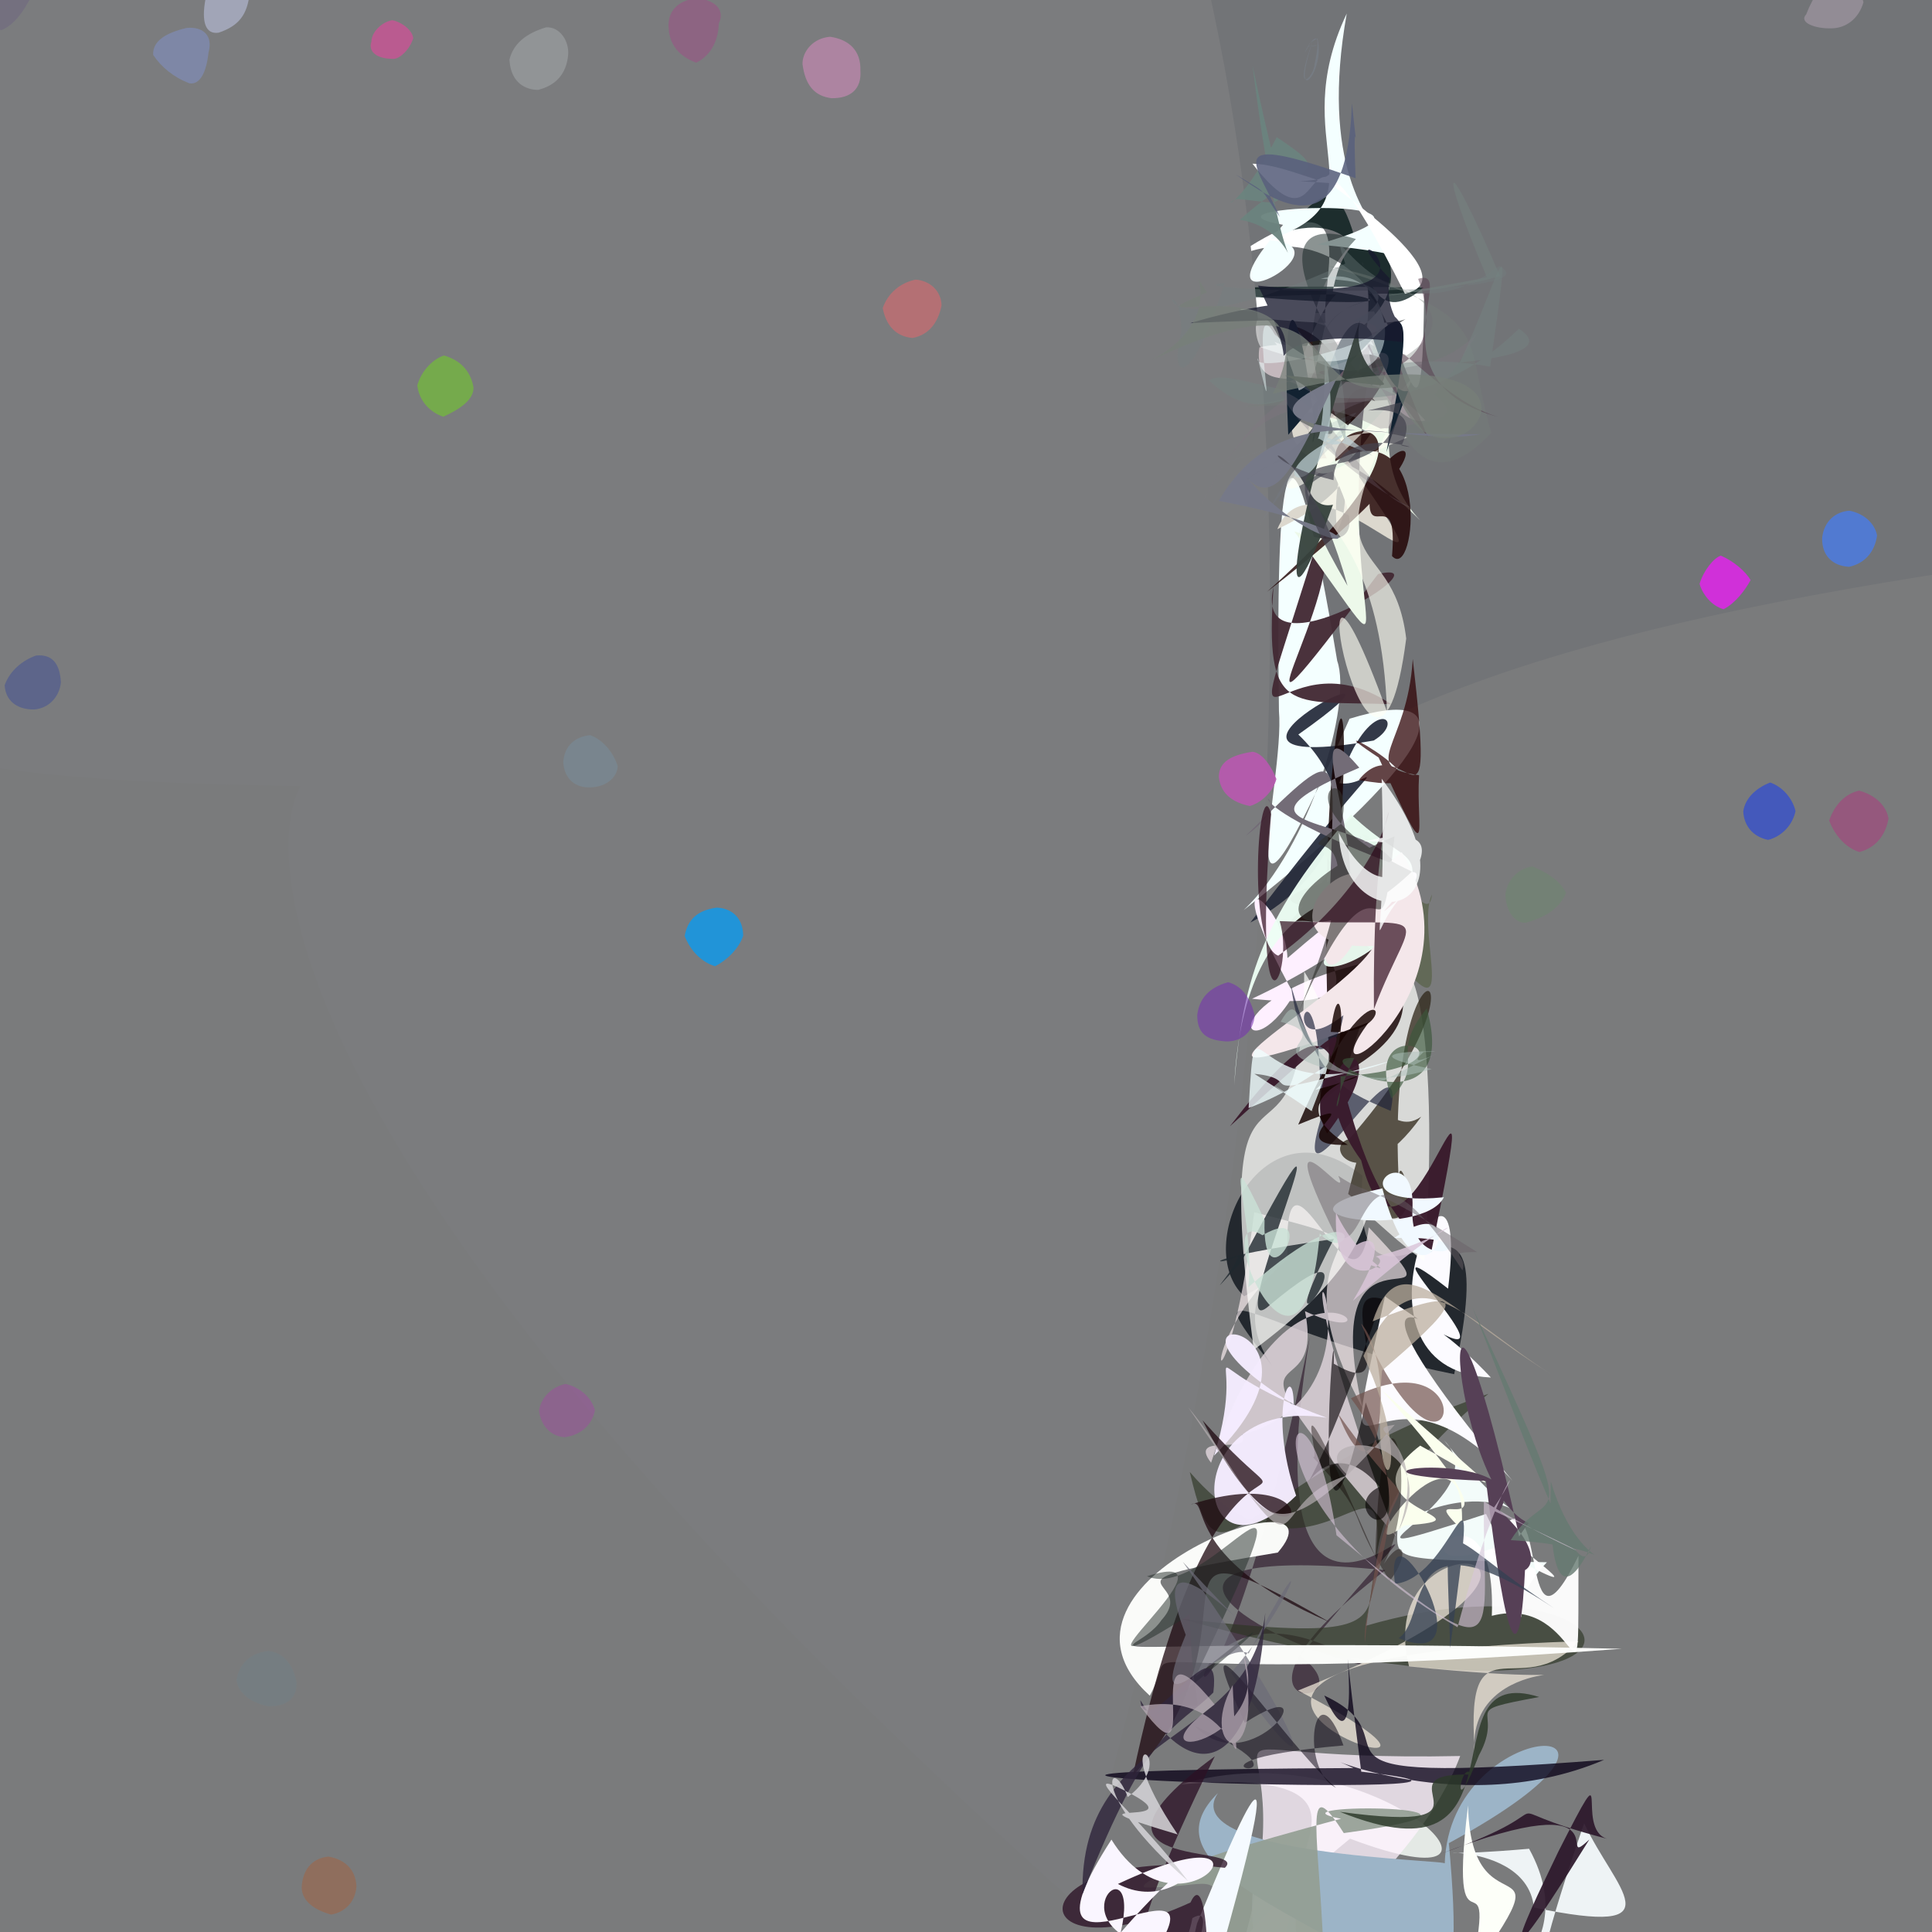 <?xml version="1.0" ?>
<svg xmlns="http://www.w3.org/2000/svg" version="1.1" width="512" height="512">
  <rect width="100%" height="100%" fill="#333333" stroke="none"/>
  <defs/>
  <g>
    <path stroke-width="0" fill="rgb(84, 81, 95)" opacity="0.85" stroke="rgb(139, 182, 153)" stroke-opacity="1.0" stroke-linecap="round" stroke-linejoin="round" d="M 322.713 428.114 C 361.366 479.646 360.179 496.451 188.36 485.162 C 58.807 379.765 59.276 355.083 -36.922 93.392 C -55.75 24.691 -54.507 -3.249 30.299 -11.194 C 241.645 164.56 251.046 172.312 322.713 428.114"/>
    <path stroke-width="0" fill="rgb(117, 119, 122)" opacity="0.969" stroke="rgb(108, 164, 111)" stroke-opacity="1.0" stroke-linecap="round" stroke-linejoin="round" d="M 564.494 104.828 C 520.892 394.778 444.503 375.894 301.353 376.628 C 145.898 341.242 142.954 311.488 -49.505 1.609 C -5.706 -61.472 18.958 -59.516 446.248 -50.592 C 535.302 -48.753 556.304 -60.082 564.494 104.828"/>
    <path stroke-width="0" fill="rgb(123, 124, 125)" opacity="0.996" stroke="rgb(245, 97, 201)" stroke-opacity="1.0" stroke-linecap="round" stroke-linejoin="round" d="M 297.985 522.309 C 290.297 570.126 265.175 573.435 -73.397 555.066 C -78.982 469.816 -51.805 419.021 -46.282 272.57 C -56.931 163.625 -81.467 128.182 -9.326 109.211 C 144.632 187.91 155.9 193.162 297.985 522.309"/>
    <path stroke-width="0" fill="rgb(122, 123, 124)" opacity="1.006" stroke="rgb(144, 236, 18)" stroke-opacity="1.0" stroke-linecap="round" stroke-linejoin="round" d="M 557.802 499.859 C 564.609 540.824 570.584 555.14 301.419 560.502 C 228.189 575.121 202.752 601.308 223.527 374.881 C 299.65 232.971 300.321 181.087 541.918 147.948 C 576.668 265.032 560.816 308.912 557.802 499.859"/>
    <path stroke-width="0" fill="rgb(225, 231, 249)" opacity="0.964" stroke="rgb(5, 212, 198)" stroke-opacity="1.0" stroke-linecap="round" stroke-linejoin="round" d="M 368.395 528.879 C 364.536 503.135 365.563 512.224 316.095 547.233 C 397.725 521.607 317.216 553.006 334.242 489.006 C 334.288 494.17 328.422 486.042 339.951 501.461 C 350.323 508.012 330.059 517.7 368.395 528.879"/>
    <path stroke-width="0" fill="rgb(248, 258, 250)" opacity="0.832" stroke="rgb(249, 203, 117)" stroke-opacity="1.0" stroke-linecap="round" stroke-linejoin="round" d="M 357.766 487.268 C 281.622 549.823 355.309 533.296 339.969 491.726 C 347.18 500.732 347.821 490.385 345.551 500.945 C 338.526 492.333 368.912 468.382 312.881 472.875 C 364.727 457.496 412.574 507.933 357.766 487.268"/>
    <path stroke-width="0" fill="rgb(261, 243, 260)" opacity="0.765" stroke="rgb(133, 105, 67)" stroke-opacity="1.0" stroke-linecap="round" stroke-linejoin="round" d="M 386.963 465.361 C 365.163 524.17 238.606 576.358 254.719 636.964 C 284.74 541.478 294.02 542.172 341.752 550.749 C 347.853 535.922 347.721 520.2 329.963 513.351 C 348.445 446.259 301.281 467.145 386.963 465.361"/>
    <path stroke-width="0" fill="rgb(277, 256, 265)" opacity="1.074" stroke="rgb(116, 144, 4)" stroke-opacity="1.0" stroke-linecap="round" stroke-linejoin="round" d="M 373.196 84.116 C 367.531 90.035 249.814 77.994 377.406 77.771 C 376.692 152.829 367.674 27.802 343.974 98.256 C 387.812 107.864 362.355 51.41 326.28 68.529 C 381.065 31.373 323.982 115.878 373.196 84.116"/>
    <path stroke-width="0" fill="rgb(156, 180, 199)" opacity="1.001" stroke="rgb(156, 157, 240)" stroke-opacity="1.0" stroke-linecap="round" stroke-linejoin="round" d="M 383.963 488.451 C 388.594 539.393 380.638 522.947 359.226 576.624 C 441.75 520.702 288.609 508.718 322.749 475.198 C 311.503 491.925 385.174 492.861 382.867 493.879 C 384.082 453.509 449.289 452.961 383.963 488.451"/>
    <path stroke-width="0" fill="rgb(-11, 21, 21)" opacity="0.745" stroke="rgb(91, 111, 177)" stroke-opacity="1.0" stroke-linecap="round" stroke-linejoin="round" d="M 353.205 77.223 C 358.643 47.275 381.83 74.191 358.298 88.314 C 349.896 134.19 382.437 50.71 341.326 61.252 C 365.053 28.692 353.726 96.451 377.231 76.219 C 246.629 74.154 401.893 84.961 353.205 77.223"/>
    <path stroke-width="0" fill="rgb(147, 158, 147)" opacity="0.915" stroke="rgb(170, 171, 53)" stroke-opacity="1.0" stroke-linecap="round" stroke-linejoin="round" d="M 356.116 485.786 C 335.592 453.557 368.854 541.483 334.484 622.642 C 310.575 480.804 338.112 500.018 303.779 500.206 C 301.523 500.297 301.959 496.116 355.391 481.99 C 332.811 477.652 412.051 478.133 356.116 485.786"/>
    <path stroke-width="0" fill="rgb(123, 124, 126)" opacity="0.998" stroke="rgb(80, 92, 145)" stroke-opacity="1.0" stroke-linecap="round" stroke-linejoin="round" d="M 284.826 504.278 C 5.881 254.045 86.5 182.016 89.646 208.449 C -59.851 206.922 -56.097 191.709 -35.516 126.272 C -40.782 64.59 -46.029 48.193 -6.301 -9.941 C 288.863 -423.573 416.467 69.249 284.826 504.278"/>
    <path stroke-width="0" fill="rgb(69, 55, 68)" opacity="0.928" stroke="rgb(252, 26, 53)" stroke-opacity="1.0" stroke-linecap="round" stroke-linejoin="round" d="M 344.561 438.826 C 364.666 453.64 315.005 456.149 367.13 416.114 C 294.826 409.016 328.254 433.038 361.412 441.4 C 300.829 403.228 313.771 515.496 347.165 354.046 C 326.77 475.611 409.123 361.211 344.561 438.826"/>
    <path stroke-width="0" fill="rgb(244, 260, 260)" opacity="1.067" stroke="rgb(166, 64, 118)" stroke-opacity="1.0" stroke-linecap="round" stroke-linejoin="round" d="M 329.594 241.186 C 383.541 198.528 387.493 181.334 357.643 190.47 C 323.398 268.098 340.628 207.048 338.934 188.414 C 337.843 114.229 342.374 103.321 354.375 175.137 C 358.385 186.464 347.266 224.376 329.594 241.186"/>
    <path stroke-width="0" fill="rgb(45, 52, 36)" opacity="0.634" stroke="rgb(40, 28, 167)" stroke-opacity="1.0" stroke-linecap="round" stroke-linejoin="round" d="M 312.811 428.95 C 455.133 468.426 438.502 408.499 361.955 430.858 C 373.359 363.831 351.954 432.591 315.303 390.092 C 323.766 426.202 325.748 393.017 394.457 369.368 C 331.998 418.772 402.126 439.192 312.811 428.95"/>
    <path stroke-width="0" fill="rgb(240, 233, 219)" opacity="0.731" stroke="rgb(50, 94, 209)" stroke-opacity="1.0" stroke-linecap="round" stroke-linejoin="round" d="M 418.296 434.956 C 265.895 439.718 418.426 486.763 343.997 448.003 C 439.219 410.046 362.73 399.336 373.413 441.616 C 445.514 448.978 385.299 432.791 391.08 467.005 C 387.355 426.368 402.733 452.519 418.296 434.956"/>
    <path stroke-width="0" fill="rgb(254, 274, 253)" opacity="0.97" stroke="rgb(213, 24, 248)" stroke-opacity="1.0" stroke-linecap="round" stroke-linejoin="round" d="M 429.788 436.944 C 270.127 433.392 299.505 441.715 307.823 429.315 C 318.325 417.809 286.344 420.072 338.631 411.443 C 358.256 388.621 270.594 418.289 304.711 449.386 C 314.329 431.695 284.823 447.753 429.788 436.944"/>
    <path stroke-width="0" fill="rgb(36, 41, 58)" opacity="0.925" stroke="rgb(249, 154, 188)" stroke-opacity="1.0" stroke-linecap="round" stroke-linejoin="round" d="M 344.072 194.65 C 386.021 165.099 303.434 206.766 364.038 196.249 C 373.51 190.56 362.698 183.084 354.925 207.538 C 363.925 209.223 371.981 191.357 331.349 244.489 C 347.564 236.039 365.914 215.748 344.072 194.65"/>
    <path stroke-width="0" fill="rgb(32, 37, 43)" opacity="0.959" stroke="rgb(72, 30, 75)" stroke-opacity="1.0" stroke-linecap="round" stroke-linejoin="round" d="M 385.365 364.178 C 333.186 353.697 314.958 333.43 337.026 361.825 C 316.199 331.599 377.975 316.141 329.724 343.529 C 315.498 330.444 334.633 290.287 361.061 311.566 C 357.38 364.442 400.704 293.257 385.365 364.178"/>
    <path stroke-width="0" fill="rgb(259, 242, 245)" opacity="0.644" stroke="rgb(81, 105, 16)" stroke-opacity="1.0" stroke-linecap="round" stroke-linejoin="round" d="M 361.044 373.047 C 333.73 322.432 379.104 333.212 332.39 321.261 C 324.332 385.034 314.002 357.543 341.208 333.633 C 339.734 293.129 358.922 355.078 362.742 325.26 C 391.441 355.428 348.05 316.352 361.044 373.047"/>
    <path stroke-width="0" fill="rgb(8, -8, 23)" opacity="0.773" stroke="rgb(144, 67, 133)" stroke-opacity="1.0" stroke-linecap="round" stroke-linejoin="round" d="M 360.741 469.516 C 351.849 399.802 364.056 478.359 350.95 449.337 C 377.79 461.896 334.472 473.506 425.101 466.381 C 384.519 483.705 342.337 461.013 358.691 468.551 C 178.715 469.547 432.971 477.539 360.741 469.516"/>
    <path stroke-width="0" fill="rgb(66, 41, 52)" opacity="0.957" stroke="rgb(146, 236, 81)" stroke-opacity="1.0" stroke-linecap="round" stroke-linejoin="round" d="M 350.452 139.034 C 358.798 156.434 317.358 215.478 365.196 152.132 C 384.473 147.635 331.798 180.824 337.491 155.554 C 335.103 189.956 341.62 185.645 368.695 186.616 C 336.777 165.434 326.033 218.404 350.452 139.034"/>
    <path stroke-width="0" fill="rgb(254, 240, 269)" opacity="1.063" stroke="rgb(33, 182, 73)" stroke-opacity="1.0" stroke-linecap="round" stroke-linejoin="round" d="M 342.901 263.516 C 320.645 223.097 340.883 240.052 341.194 253.9 C 393.867 208.342 381.923 241.24 331.802 264.679 C 382.051 270.144 325.22 237.112 369.504 253.535 C 317.883 262.928 329.573 286.102 342.901 263.516"/>
    <path stroke-width="0" fill="rgb(47, 0, 4)" opacity="0.732" stroke="rgb(172, 68, 187)" stroke-opacity="1.0" stroke-linecap="round" stroke-linejoin="round" d="M 374.396 174.635 C 380.637 228.655 372.201 191.703 360.093 206.698 C 392.175 212.589 343.16 186.162 365.35 200.75 C 379.981 232.685 375.202 220.381 376.062 205.444 C 359.686 203.078 373.005 198.044 374.396 174.635"/>
    <path stroke-width="0" fill="rgb(252, 251, 273)" opacity="1.054" stroke="rgb(63, 146, 150)" stroke-opacity="1.0" stroke-linecap="round" stroke-linejoin="round" d="M 395.1 365.056 C 375.672 344.228 352.83 335.355 400.809 392.385 C 363.536 350.638 352.524 410.747 367.026 343.535 C 417.027 379.075 353.296 317.773 383.761 341.507 C 390.339 287.963 351.634 362.987 395.1 365.056"/>
    <path stroke-width="0" fill="rgb(256, 266, 252)" opacity="0.709" stroke="rgb(56, 242, 114)" stroke-opacity="1.0" stroke-linecap="round" stroke-linejoin="round" d="M 377.421 334.22 C 347.612 312.079 380.17 322.249 332.264 357.716 C 319.901 262.165 345.839 323.602 345.617 257.445 C 374.578 303.274 293.681 338.018 355.836 287.351 C 374.754 216.626 382.057 277.896 377.421 334.22"/>
    <path stroke-width="0" fill="rgb(245, 250, 265)" opacity="1.008" stroke="rgb(178, 75, 207)" stroke-opacity="1.0" stroke-linecap="round" stroke-linejoin="round" d="M 321.611 524.477 C 347.379 434.364 322.343 497.647 317.224 509.74 C 306.583 559.415 270.075 515.848 314.396 528.602 C 300.455 518.939 313.186 524.383 315.995 508.318 C 324.869 503.113 308.804 530.232 321.611 524.477"/>
    <path stroke-width="0" fill="rgb(244, 271, 269)" opacity="1.071" stroke="rgb(184, 127, 243)" stroke-opacity="1.0" stroke-linecap="round" stroke-linejoin="round" d="M 349.095 64.791 C 397.482 51.113 311.731 54.485 340.022 59.585 C 312.832 90.176 359.762 64.968 336.216 63.67 C 367.595 52.719 340.318 38.53 356.9 3.597 C 342.907 82.004 405.387 69.585 349.095 64.791"/>
    <path stroke-width="0" fill="rgb(245, 254, 252)" opacity="0.983" stroke="rgb(108, 154, 4)" stroke-opacity="1.0" stroke-linecap="round" stroke-linejoin="round" d="M 393.816 401.215 C 413.268 440.029 393.657 431.125 409.949 414.008 C 367.191 413.234 370.216 413.911 370.369 403.873 C 402.996 386.148 411.54 417.162 382.66 381.688 C 398.881 397.733 341.064 418.431 393.816 401.215"/>
    <path stroke-width="0" fill="rgb(107, 131, 126)" opacity="0.953" stroke="rgb(168, 73, 157)" stroke-opacity="1.0" stroke-linecap="round" stroke-linejoin="round" d="M 338.345 36.345 C 328.339 55.914 323.36 54.509 327.738 52.737 C 344.072 53.902 340.62 59.552 331.927 17.26 C 341.173 92.11 348.829 61.384 328.574 58.253 C 345.462 42.934 354.079 46.878 338.345 36.345"/>
    <path stroke-width="0" fill="rgb(238, 243, 245)" opacity="1.034" stroke="rgb(34, 76, 145)" stroke-opacity="1.0" stroke-linecap="round" stroke-linejoin="round" d="M 419.818 483.16 C 427.887 500.627 445.299 513.605 406.51 505.507 C 404.248 484.221 360.229 493.873 405.223 489.937 C 422.369 521.12 379.412 528.116 431.885 515.228 C 405.902 538.993 399.868 541.153 419.818 483.16"/>
    <path stroke-width="0" fill="rgb(223, 212, 219)" opacity="0.83" stroke="rgb(146, 166, 166)" stroke-opacity="1.0" stroke-linecap="round" stroke-linejoin="round" d="M 329.101 380.266 C 378.479 366.406 325.382 288.671 369.858 407.021 C 317.27 346.188 351.75 377.061 345.828 347.475 C 374.336 360.691 342.248 321.916 320.952 387.653 C 314.557 379.413 332.042 385.814 329.101 380.266"/>
    <path stroke-width="0" fill="rgb(251, 258, 238)" opacity="0.998" stroke="rgb(228, 93, 111)" stroke-opacity="1.0" stroke-linecap="round" stroke-linejoin="round" d="M 372.202 404.259 C 397.716 402.512 354.217 400.034 376.352 383.107 C 398.615 395.084 403.52 401.733 366.167 368.36 C 410.259 418.105 371.501 389.861 387.37 405.369 C 389.472 369.6 354.732 417.727 372.202 404.259"/>
    <path stroke-width="0" fill="rgb(20, 0, -7)" opacity="0.822" stroke="rgb(205, 179, 25)" stroke-opacity="1.0" stroke-linecap="round" stroke-linejoin="round" d="M 341.248 245.01 C 349.288 238.617 398.327 264.388 352.622 286.092 C 347.654 199.546 360.664 149.92 354.426 233.007 C 329.374 239.34 349.959 240.864 349.719 240.145 C 374.342 201.441 351.174 233.785 341.248 245.01"/>
    <path stroke-width="0" fill="rgb(253, 256, 249)" opacity="1.06" stroke="rgb(182, 254, 38)" stroke-opacity="1.0" stroke-linecap="round" stroke-linejoin="round" d="M 389.044 478.48 C 389.951 518.867 424.39 476.292 375.244 542.759 C 380.093 513.611 372.906 496.791 385.147 537.498 C 398.596 537.672 403.439 534.279 387.056 535.916 C 400.089 478.018 382.954 528.559 389.044 478.48"/>
    <path stroke-width="0" fill="rgb(264, 267, 263)" opacity="1.045" stroke="rgb(41, 156, 31)" stroke-opacity="1.0" stroke-linecap="round" stroke-linejoin="round" d="M 352.686 44.615 C 358.421 53.683 342.577 43.527 331.926 43.383 C 355.256 73.301 340.453 14.297 372.327 77.859 C 391.174 73.417 345.958 45.158 353.049 48.565 C 325.607 46.606 354.496 50.464 352.686 44.615"/>
    <path stroke-width="0" fill="rgb(220, 216, 206)" opacity="1.07" stroke="rgb(205, 145, 103)" stroke-opacity="1.0" stroke-linecap="round" stroke-linejoin="round" d="M 338.5 140.233 C 348.709 115.409 393.009 173.146 356.547 121.125 C 331.322 128.792 341.557 80.632 371.198 105.441 C 345.295 92.684 361.899 129.554 354.266 140.661 C 351.846 110.414 370.547 125.155 338.5 140.233"/>
    <path stroke-width="0" fill="rgb(98, 105, 87)" opacity="0.969" stroke="rgb(177, 115, 184)" stroke-opacity="1.0" stroke-linecap="round" stroke-linejoin="round" d="M 353.855 238.004 C 332.786 245.371 389.413 212.294 350.248 225.172 C 394.123 292.505 373.972 248.491 379.498 237.023 C 378.387 247.709 366.412 220.934 360.904 221.107 C 377.724 237.938 345.65 206.515 353.855 238.004"/>
    <path stroke-width="0" fill="rgb(43, 18, 37)" opacity="0.766" stroke="rgb(248, 218, 2)" stroke-opacity="1.0" stroke-linecap="round" stroke-linejoin="round" d="M 315.485 504.183 C 320.74 492.768 321.535 533.426 317.146 550.681 C 294.873 535.615 294.333 521.803 321.94 465.433 C 279.539 496.534 331.645 488.357 324.598 494.991 C 268.698 488.499 269.053 525.376 315.485 504.183"/>
    <path stroke-width="0" fill="rgb(250, 246, 256)" opacity="1.03" stroke="rgb(186, 43, 132)" stroke-opacity="1.0" stroke-linecap="round" stroke-linejoin="round" d="M 306.521 516.533 C 324.977 487.951 264.87 533.572 294.542 487.511 C 313.197 517.761 343.68 477.052 296.263 499.266 C 316.157 509.842 329.897 474.316 296.994 512.148 C 302.78 487.196 278.256 509.669 306.521 516.533"/>
    <path stroke-width="0" fill="rgb(237, 259, 244)" opacity="0.952" stroke="rgb(50, 4, 202)" stroke-opacity="1.0" stroke-linecap="round" stroke-linejoin="round" d="M 368.064 247.494 C 354.802 262.079 334.04 257.381 374.675 240.299 C 363.522 232.634 329.715 234.159 327.094 287.55 C 329.328 257.647 335.607 242.05 358.046 215.808 C 373.924 231.057 379.978 222.773 368.064 247.494"/>
    <path stroke-width="0" fill="rgb(237, 249, 234)" opacity="1.068" stroke="rgb(88, 236, 179)" stroke-opacity="1.0" stroke-linecap="round" stroke-linejoin="round" d="M 343.006 140.827 C 379.186 189.713 349.769 162.416 364.636 87.801 C 379.669 89.172 356.798 117.333 376.364 137.899 C 337.784 99.84 343.733 143.916 363.279 114.888 C 323.702 94.664 383.086 154.22 343.006 140.827"/>
    <path stroke-width="0" fill="rgb(267, 258, 271)" opacity="0.959" stroke="rgb(41, 158, 147)" stroke-opacity="1.0" stroke-linecap="round" stroke-linejoin="round" d="M 395.344 428.21 C 419.923 421.899 418.167 462.393 418.313 412.295 C 402.429 444.934 410.358 390.802 397.797 404.9 C 400.84 410.151 428.942 428.048 396.125 410.139 C 365.527 420.83 396.875 386.762 395.344 428.21"/>
    <path stroke-width="0" fill="rgb(90, 97, 125)" opacity="0.88" stroke="rgb(238, 156, 136)" stroke-opacity="1.0" stroke-linecap="round" stroke-linejoin="round" d="M 358.273 27.327 C 356.891 67.327 337.607 53.246 327.412 46.181 C 336.877 51.98 333.194 49.071 339.136 57.451 C 332.971 43.135 322.558 34.21 359.25 47.242 C 358.321 23.423 360.536 48.974 358.273 27.327"/>
    <path stroke-width="0" fill="rgb(115, 108, 119)" opacity="1.115" stroke="rgb(186, 79, 101)" stroke-opacity="1.0" stroke-linecap="round" stroke-linejoin="round" d="M 330.117 221.511 C 358.041 193.943 353.074 199.282 352.374 241.196 C 368.671 239.797 341.14 181.015 360.235 203.446 C 319.813 220.733 361.998 215.566 369.896 229.223 C 312.64 207.421 350.103 207.302 330.117 221.511"/>
    <path stroke-width="0" fill="rgb(244, 231, 234)" opacity="1.01" stroke="rgb(47, 240, 188)" stroke-opacity="1.0" stroke-linecap="round" stroke-linejoin="round" d="M 371.457 225.838 C 393.993 262.355 344.766 295.424 362.706 270.948 C 296.409 295.587 355.964 265.105 364.088 250.682 C 332.433 252.203 354.758 222.687 365.085 234.034 C 353.868 273.159 337.748 252.402 371.457 225.838"/>
    <path stroke-width="0" fill="rgb(47, 47, 44)" opacity="0.597" stroke="rgb(57, 64, 14)" stroke-opacity="1.0" stroke-linecap="round" stroke-linejoin="round" d="M 355.391 218.307 C 360.486 199.123 335.117 212.275 374.17 230.987 C 347.295 256.632 324.892 240.662 369.549 221.637 C 365.025 265.147 367.526 212.595 342.989 271.043 C 371.445 204.199 336.325 233.71 355.391 218.307"/>
    <path stroke-width="0" fill="rgb(47, 39, 25)" opacity="0.757" stroke="rgb(79, 177, 96)" stroke-opacity="1.0" stroke-linecap="round" stroke-linejoin="round" d="M 376.628 295.943 C 367.169 302.444 365.814 281.244 357.271 316.403 C 382.315 337.67 369.805 298.632 370.737 313.891 C 366.701 241.075 399.684 253.94 357.525 301.881 C 350.134 303.801 360.794 318.12 376.628 295.943"/>
    <path stroke-width="0" fill="rgb(86, 64, 86)" opacity="1.013" stroke="rgb(6, 17, 173)" stroke-opacity="1.0" stroke-linecap="round" stroke-linejoin="round" d="M 397.476 400.383 C 407.907 382.489 339.605 390.407 393.803 392.444 C 399.308 438.451 402.87 444.581 404.222 414.551 C 378.871 297.36 383.257 394.232 405.155 403.662 C 389.714 422.31 419.058 419.837 397.476 400.383"/>
    <path stroke-width="0" fill="rgb(31, -2, 0)" opacity="0.807" stroke="rgb(136, 228, 252)" stroke-opacity="1.0" stroke-linecap="round" stroke-linejoin="round" d="M 335.73 156.857 C 389.391 115.717 370.67 111.981 363.3 129.058 C 361.002 145.795 370.636 126.948 368.898 147.354 C 375.426 154.588 379.614 108.037 353.874 122.219 C 352.153 108.621 390.605 108.027 335.73 156.857"/>
    <path stroke-width="0" fill="rgb(31, 35, 59)" opacity="0.67" stroke="rgb(169, 67, 5)" stroke-opacity="1.0" stroke-linecap="round" stroke-linejoin="round" d="M 342.11 261.159 C 349.516 285.916 354.111 288.121 368.546 294.415 C 373.343 270.234 341.315 326.264 349.9 296.899 C 350.672 242.717 336.255 284.728 356.005 269.047 C 354.624 279.27 345.424 285.433 342.11 261.159"/>
    <path stroke-width="0" fill="rgb(272, 274, 244)" opacity="0.638" stroke="rgb(81, 97, 150)" stroke-opacity="1.0" stroke-linecap="round" stroke-linejoin="round" d="M 367.566 188.558 C 340.57 114.502 364.035 235.973 372.661 169.212 C 368.932 138.633 344.658 156.556 375.004 99.229 C 321.54 162.094 339.24 105.943 372.974 115.914 C 318.147 139.817 365.093 116.422 367.566 188.558"/>
    <path stroke-width="0" fill="rgb(44, 7, 25)" opacity="0.676" stroke="rgb(160, 222, 69)" stroke-opacity="1.0" stroke-linecap="round" stroke-linejoin="round" d="M 364.105 267.444 C 375.094 238.534 382.663 245.874 339.129 244.104 C 343.345 257.831 331.67 281.624 336.854 215.788 C 333.67 203.201 330.155 249.966 338.743 253.274 C 383.759 220.479 363.256 181.2 364.105 267.444"/>
    <path stroke-width="0" fill="rgb(57, 26, 43)" opacity="0.955" stroke="rgb(47, 242, 175)" stroke-opacity="1.0" stroke-linecap="round" stroke-linejoin="round" d="M 360.723 307.496 C 372.154 352.557 395.392 253.159 379.29 331.812 C 344.976 303.475 366.329 246.029 325.942 298.465 C 376.304 252.837 341.917 284.384 351.706 300.38 C 375.611 268.836 339.017 277.683 360.723 307.496"/>
    <path stroke-width="0" fill="rgb(21, 3, -5)" opacity="0.826" stroke="rgb(241, 186, 64)" stroke-opacity="1.0" stroke-linecap="round" stroke-linejoin="round" d="M 357.182 303.391 C 331.608 287.54 380.117 280.485 348.541 288.838 C 358.965 280.326 355.159 252.939 352.672 273.465 C 373.047 275.046 365.397 248.107 344.041 298.037 C 366.251 288.83 336.781 304.154 357.182 303.391"/>
    <path stroke-width="0" fill="rgb(241, 249, 268)" opacity="1.031" stroke="rgb(132, 6, 52)" stroke-opacity="1.0" stroke-linecap="round" stroke-linejoin="round" d="M 366.342 314.932 C 331.344 322.454 377.131 328.433 382.651 317.278 C 351.148 320.537 375.553 298.78 374.295 320.641 C 373.59 340.541 399.782 327.151 369.494 328.087 C 392.246 312.087 376.925 355.068 366.342 314.932"/>
    <path stroke-width="0" fill="rgb(6, 0, 4)" opacity="0.618" stroke="rgb(220, 29, 131)" stroke-opacity="1.0" stroke-linecap="round" stroke-linejoin="round" d="M 353.469 361.396 C 372.944 372.835 352.328 340.158 366.298 344.234 C 336.193 430.152 345.373 369.773 365.593 394.029 C 352.381 400.283 379.701 418.428 361.937 371.675 C 346.698 438.367 353.88 338.602 353.469 361.396"/>
    <path stroke-width="0" fill="rgb(245, 236, 257)" opacity="0.971" stroke="rgb(182, 100, 144)" stroke-opacity="1.0" stroke-linecap="round" stroke-linejoin="round" d="M 351.639 375.728 C 311.181 369.351 315.308 423.791 343.49 396.366 C 335.743 373.615 342.784 359.637 342.852 372.212 C 296.048 343.481 359.614 348.118 321.74 385.757 C 332.317 351.983 310.089 360.666 351.639 375.728"/>
    <path stroke-width="0" fill="rgb(31, 10, 17)" opacity="0.758" stroke="rgb(195, 190, 230)" stroke-opacity="1.0" stroke-linecap="round" stroke-linejoin="round" d="M 315.567 398.714 C 320.892 396.111 312.251 412.643 352.269 429.833 C 296.583 397.811 337.722 430.973 300.23 470.503 C 324.413 356.456 353.179 415.169 318.714 376.424 C 343.348 426.263 357.329 385.311 315.567 398.714"/>
    <path stroke-width="0" fill="rgb(32, 41, 47)" opacity="0.799" stroke="rgb(140, 149, 245)" stroke-opacity="1.0" stroke-linecap="round" stroke-linejoin="round" d="M 353.488 328.34 C 331.633 370.765 370.28 317.403 336.345 346.013 C 322.097 358.86 364.851 266.178 328.901 334.538 C 316.877 347.549 327.968 335.835 327.978 332.952 C 322.18 335.848 315.018 333.781 353.488 328.34"/>
    <path stroke-width="0" fill="rgb(35, 46, 41)" opacity="0.514" stroke="rgb(16, 123, 249)" stroke-opacity="1.0" stroke-linecap="round" stroke-linejoin="round" d="M 303.979 417.72 C 332.666 408.587 273.387 454.31 315.281 427.93 C 316.204 463.091 322.672 447.257 306.409 453.98 C 327.605 437.956 346.344 420.446 316.851 444.273 C 352.433 369.936 321.053 425.186 303.979 417.72"/>
    <path stroke-width="0" fill="rgb(239, 253, 270)" opacity="0.78" stroke="rgb(86, 245, 59)" stroke-opacity="1.0" stroke-linecap="round" stroke-linejoin="round" d="M 332.421 284.57 C 347.734 286.044 326.958 292.474 368.894 281.065 C 330.187 295.781 333.085 258.331 330.891 293.649 C 353.12 285.144 355.333 273.75 347.583 294.456 C 316.048 273.282 373.82 311.208 332.421 284.57"/>
    <path stroke-width="0" fill="rgb(59, 87, 59)" opacity="0.652" stroke="rgb(240, 203, 160)" stroke-opacity="1.0" stroke-linecap="round" stroke-linejoin="round" d="M 358.871 280.417 C 344.104 279.418 387.812 302.092 378.101 267.225 C 367.773 280.111 378.216 280.567 368.73 291.102 C 359.731 265.407 398.489 282.399 355.282 285.263 C 355.568 296.432 351.014 296.696 358.871 280.417"/>
    <path stroke-width="0" fill="rgb(13, 3, -10)" opacity="0.408" stroke="rgb(74, 216, 157)" stroke-opacity="1.0" stroke-linecap="round" stroke-linejoin="round" d="M 368.295 418.985 C 374.283 411.126 371.548 405.791 365.438 416.575 C 378.349 397.816 366.44 349.668 364.437 412.333 C 337.334 350.264 352.184 392.149 347.268 385.436 C 364.184 403.701 355.397 398.043 368.295 418.985"/>
    <path stroke-width="0" fill="rgb(21, 2, -3)" opacity="0.894" stroke="rgb(126, 163, 93)" stroke-opacity="1.0" stroke-linecap="round" stroke-linejoin="round" d="M 364.436 106.302 C 352.8 94.445 351.27 88.973 342.897 86.403 C 373.122 119.971 321.983 87.101 357.21 112.693 C 383.237 88.013 350.052 91.208 350.61 101.839 C 350.682 105.146 337.077 92.886 364.436 106.302"/>
    <path stroke-width="0" fill="rgb(112, 80, 74)" opacity="0.689" stroke="rgb(24, 219, 248)" stroke-opacity="1.0" stroke-linecap="round" stroke-linejoin="round" d="M 361.695 435.338 C 367.695 373.68 381.848 413.203 354.596 374.646 C 365.93 403.84 370.167 360.922 360.674 350.742 C 385.281 406.978 395.222 351.601 358.006 370.565 C 379.077 398.325 360.742 419.294 361.695 435.338"/>
    <path stroke-width="0" fill="rgb(252, 269, 261)" opacity="0.819" stroke="rgb(231, 197, 84)" stroke-opacity="1.0" stroke-linecap="round" stroke-linejoin="round" d="M 354.782 220.662 C 367.825 246.858 382.573 221.133 361.166 223.092 C 399.244 213.798 353.581 252.812 371.04 238.015 C 361.61 248.965 367.707 258.082 366.155 206.36 C 394.216 243.657 355.868 249.83 354.782 220.662"/>
    <path stroke-width="0" fill="rgb(187, 174, 158)" opacity="0.736" stroke="rgb(103, 59, 33)" stroke-opacity="1.0" stroke-linecap="round" stroke-linejoin="round" d="M 366.239 363.206 C 383.99 348.016 393.953 338.172 363.775 350.168 C 370.845 328.824 382.557 346.366 410.951 364.109 C 388.114 349.701 374.494 329.704 361.344 359.342 C 376.588 391.88 362.735 405.141 366.239 363.206"/>
    <path stroke-width="0" fill="rgb(102, 121, 113)" opacity="0.8" stroke="rgb(107, 142, 219)" stroke-opacity="1.0" stroke-linecap="round" stroke-linejoin="round" d="M 390.154 346.355 C 403.47 379.214 418.647 424.217 421.612 409.65 C 423.072 406.332 409.887 439.165 410.978 392.597 C 419.581 421.41 436.758 410.416 400.37 408.153 C 410.615 391.397 420.674 412.255 390.154 346.355"/>
    <path stroke-width="0" fill="rgb(105, 97, 103)" opacity="0.469" stroke="rgb(68, 33, 14)" stroke-opacity="1.0" stroke-linecap="round" stroke-linejoin="round" d="M 354.658 311.603 C 358.923 321.041 334.816 288.685 354.02 327.582 C 363.317 333.421 359.684 293.974 387.57 336.66 C 389.064 332.511 382.681 331.911 391.406 331.795 C 359.813 311.608 363.393 317.437 354.658 311.603"/>
    <path stroke-width="0" fill="rgb(179, 173, 175)" opacity="0.702" stroke="rgb(66, 116, 174)" stroke-opacity="1.0" stroke-linecap="round" stroke-linejoin="round" d="M 370.679 405.525 C 384.435 378.028 343.284 379.015 357.235 390.983 C 332.88 397.9 350.099 424.551 314.9 372.971 C 335.155 397.185 332.504 419.86 369.637 377.578 C 359.264 379.016 379.686 380.041 370.679 405.525"/>
    <path stroke-width="0" fill="rgb(53, 64, 83)" opacity="0.766" stroke="rgb(72, 96, 46)" stroke-opacity="1.0" stroke-linecap="round" stroke-linejoin="round" d="M 370.672 434.124 C 378.991 428.602 370.468 398.838 411.811 426.167 C 379.931 405.29 383.243 396.162 384.309 436.72 C 392.655 373.418 386.257 418.224 369.686 419.73 C 366.317 394.244 395.728 444.378 370.672 434.124"/>
    <path stroke-width="0" fill="rgb(203, 227, 215)" opacity="0.793" stroke="rgb(66, 95, 149)" stroke-opacity="1.0" stroke-linecap="round" stroke-linejoin="round" d="M 335.128 323.302 C 322.549 296.974 332.85 323.174 330.814 341.137 C 363.652 312.223 358.566 336.798 349.754 326.876 C 345.208 380.18 319.248 317.882 334.563 327.357 C 350.853 317.931 334.286 347.863 335.128 323.302"/>
    <path stroke-width="0" fill="rgb(215, 200, 205)" opacity="0.807" stroke="rgb(203, 19, 132)" stroke-opacity="1.0" stroke-linecap="round" stroke-linejoin="round" d="M 333.757 92.068 C 331.212 110.086 359.369 89.897 377.71 111.437 C 368.957 113.849 353.941 87.012 369.865 86.231 C 324.151 102.019 339.466 75.076 343.131 108.052 C 350.923 99.823 348.264 88.609 333.757 92.068"/>
    <path stroke-width="0" fill="rgb(119, 127, 122)" opacity="0.356" stroke="rgb(147, 244, 164)" stroke-opacity="1.0" stroke-linecap="round" stroke-linejoin="round" d="M 329.95 107.747 C 379.721 99.411 400.687 80.322 352.165 70.52 C 397.049 84.156 387.372 88.031 395.205 114.714 C 368.978 142.839 365.156 85.808 360.268 87.585 C 386.296 102.66 411.416 105.034 329.95 107.747"/>
    <path stroke-width="0" fill="rgb(174, 193, 188)" opacity="0.507" stroke="rgb(109, 130, 136)" stroke-opacity="1.0" stroke-linecap="round" stroke-linejoin="round" d="M 366.646 286.388 C 395.511 271.383 369.224 286.041 377.28 278.783 C 391.189 278.661 350.864 277.554 379.421 283.294 C 340.306 295.381 347.544 256.256 339.379 270.782 C 357.526 275.619 323.458 279.068 366.646 286.388"/>
    <path stroke-width="0" fill="rgb(45, 24, 44)" opacity="0.924" stroke="rgb(47, 230, 138)" stroke-opacity="1.0" stroke-linecap="round" stroke-linejoin="round" d="M 381.618 491.344 C 420.326 477.693 389.548 477.814 425.992 487.326 C 416.903 484.812 428.245 460.679 412.961 490.726 C 411.565 493.904 386.947 542.698 421.191 487.489 C 411.373 496.566 432.331 471.765 381.618 491.344"/>
    <path stroke-width="0" fill="rgb(129, 117, 131)" opacity="0.317" stroke="rgb(224, 116, 184)" stroke-opacity="1.0" stroke-linecap="round" stroke-linejoin="round" d="M 365.878 113.607 C 399.906 109.831 376.629 107.051 361.721 87.18 C 357.638 116.115 367.766 127.529 391.499 88.334 C 370.847 109.247 343.29 81.909 317.415 135.722 C 333.264 101.419 350.499 106.01 365.878 113.607"/>
    <path stroke-width="0" fill="rgb(118, 134, 131)" opacity="0.412" stroke="rgb(230, 175, 178)" stroke-opacity="1.0" stroke-linecap="round" stroke-linejoin="round" d="M 394.909 97.158 C 401.186 53.516 398.26 71.371 386.839 96.182 C 386.508 95.736 413.751 94.465 402.527 87.12 C 366.474 122.398 327.588 95.154 320.392 100.852 C 340.874 119.838 348.305 89.104 394.909 97.158"/>
    <path stroke-width="0" fill="rgb(218, 198, 217)" opacity="0.839" stroke="rgb(192, 162, 61)" stroke-opacity="1.0" stroke-linecap="round" stroke-linejoin="round" d="M 358.525 344.747 C 373.798 319.441 353.703 331.466 357.857 333.48 C 374.365 338.662 361.202 336.751 354.055 321.382 C 352.97 344.999 370.316 334.83 364.567 332.999 C 389.57 326.812 392.467 314.884 358.525 344.747"/>
    <path stroke-width="0" fill="rgb(216, 198, 217)" opacity="0.613" stroke="rgb(203, 244, 116)" stroke-opacity="1.0" stroke-linecap="round" stroke-linejoin="round" d="M 395.458 400.201 C 436.328 419.058 411.796 409.313 393.248 397.892 C 392.753 434.959 401.094 445.505 354.183 406.866 C 346.049 349.954 323.128 394.713 386.264 431.234 C 397.595 388.875 405.631 385.484 395.458 400.201"/>
    <path stroke-width="0" fill="rgb(123, 125, 123)" opacity="0.893" stroke="rgb(209, 231, 207)" stroke-opacity="1.0" stroke-linecap="round" stroke-linejoin="round" d="M 366.071 -10.314 C 358.101 -8.817 352.184 -1.461 369.225 -3.477 C 387.266 -7.576 377.29 -18.447 367.513 -32.208 C 357.309 10.338 353.766 6.857 346.714 -32.646 C 374.978 -16.049 375.076 -11.324 366.071 -10.314"/>
    <path stroke-width="0" fill="rgb(19, 35, 33)" opacity="0.491" stroke="rgb(160, 101, 15)" stroke-opacity="1.0" stroke-linecap="round" stroke-linejoin="round" d="M 343.16 110.853 C 338.596 98.895 346.211 117.969 353.926 103.695 C 368.768 89.503 369.438 95.693 363.519 102.183 C 353.855 94.759 329.851 53.833 359.32 63.348 C 329.389 95.153 370.74 126.493 343.16 110.853"/>
    <path stroke-width="0" fill="rgb(120, 127, 136)" opacity="0.76" stroke="rgb(65, 216, 8)" stroke-opacity="1.0" stroke-linecap="round" stroke-linejoin="round" d="M 348.386 16.933 C 351.742 1.251 343.003 18.785 346.808 12.254 C 353.221 11.273 342.394 13.846 349.116 10.181 C 351.468 19.292 341.5 29.597 348.044 10.505 C 342.31 25.843 348.119 20.924 348.386 16.933"/>
    <path stroke-width="0" fill="rgb(108, 107, 120)" opacity="0.693" stroke="rgb(102, 236, 25)" stroke-opacity="1.0" stroke-linecap="round" stroke-linejoin="round" d="M 326.209 443.269 C 351.476 479.413 348.056 462.953 313.446 413.888 C 350.732 453.887 299.085 394.358 314.233 433.244 C 302.61 461.586 322.927 434.275 330.908 438.178 C 350.031 401.648 342.248 425.509 326.209 443.269"/>
    <path stroke-width="0" fill="rgb(85, 55, 74)" opacity="0.491" stroke="rgb(17, 64, 56)" stroke-opacity="1.0" stroke-linecap="round" stroke-linejoin="round" d="M 375.832 73.905 C 386.746 70.467 362.629 101.522 397.307 110.568 C 376.248 104.626 360.125 72.523 378.368 115.745 C 356.557 87.739 360.366 81.588 365.769 99.14 C 318.722 93.653 391.014 115.067 375.832 73.905"/>
    <path stroke-width="0" fill="rgb(18, 34, 49)" opacity="1.092" stroke="rgb(162, 125, 252)" stroke-opacity="1.0" stroke-linecap="round" stroke-linejoin="round" d="M 367.415 119.874 C 377.484 87.204 373.054 119.866 363.382 88.151 C 353.98 73.132 345.144 128.957 348.62 114.946 C 344.241 76.869 339.434 72.594 341.391 115.221 C 375.113 75.89 375.931 72.983 367.415 119.874"/>
    <path stroke-width="0" fill="rgb(9, 2, 16)" opacity="0.519" stroke="rgb(199, 73, 61)" stroke-opacity="1.0" stroke-linecap="round" stroke-linejoin="round" d="M 316.59 457.342 C 356.626 475.502 300.271 467.45 356.036 462.562 C 348.245 440.786 344.136 469.079 354.048 473.765 C 340.601 462.45 312.161 418.489 329.92 456.55 C 353.217 441.528 331.611 473.24 316.59 457.342"/>
    <path stroke-width="0" fill="rgb(47, 38, 59)" opacity="0.812" stroke="rgb(62, 169, 131)" stroke-opacity="1.0" stroke-linecap="round" stroke-linejoin="round" d="M 302.194 450.566 C 318.271 476.63 333.203 465.668 335.32 427.368 C 331.201 462.821 285.964 457.577 286.878 501.972 C 304.98 456.288 311.515 458.462 321.551 448.53 C 323.987 428.295 303.543 463.009 302.194 450.566"/>
    <path stroke-width="0" fill="rgb(185, 171, 183)" opacity="0.718" stroke="rgb(141, 73, 180)" stroke-opacity="1.0" stroke-linecap="round" stroke-linejoin="round" d="M 329.509 438.693 C 335.939 471.877 316.68 464.675 326.689 446.558 C 327.975 484.263 332.055 446.521 302.203 452.188 C 320.92 477.582 299.961 424.566 321.891 451.696 C 296.497 470.097 338.548 461.149 329.509 438.693"/>
    <path stroke-width="0" fill="rgb(120, 138, 133)" opacity="0.373" stroke="rgb(91, 211, 235)" stroke-opacity="1.0" stroke-linecap="round" stroke-linejoin="round" d="M 394.042 73.505 C 355.09 81.398 340.675 76.783 356.53 117.24 C 357.384 91.09 347.36 80.678 349.323 99.747 C 348.604 73.174 369.661 81.198 397.516 73.15 C 382.109 37.262 381.263 43.203 394.042 73.505"/>
    <path stroke-width="0" fill="rgb(123, 111, 126)" opacity="0.261" stroke="rgb(59, 88, 207)" stroke-opacity="1.0" stroke-linecap="round" stroke-linejoin="round" d="M 374.307 134.734 C 360.569 130.374 354.574 107.561 337.067 102.581 C 364.39 93.802 374.536 86.117 363.812 105.694 C 334.956 113.519 347.291 140.841 347.143 103.797 C 327.434 91.75 345.668 119.996 374.307 134.734"/>
    <path stroke-width="0" fill="rgb(259, 285, 267)" opacity="0.512" stroke="rgb(63, 27, 242)" stroke-opacity="1.0" stroke-linecap="round" stroke-linejoin="round" d="M 344.205 103.453 C 334.477 72.523 330.553 86.041 334.101 92.051 C 369.164 104.522 365.049 81.583 363.959 82.557 C 304.362 85.017 331.42 75.27 364.187 91.724 C 346.913 63.838 353.581 100.572 344.205 103.453"/>
    <path stroke-width="0" fill="rgb(240, 266, 266)" opacity="0.477" stroke="rgb(175, 14, 186)" stroke-opacity="1.0" stroke-linecap="round" stroke-linejoin="round" d="M 350.017 73.898 C 373.441 66.863 375.668 118.993 337.86 88.664 C 330.156 75.143 339.573 122.323 333.357 94.962 C 331.045 100.396 382.281 86.967 358.496 85.044 C 365.831 81.921 372.081 74.532 350.017 73.898"/>
    <path stroke-width="0" fill="rgb(44, 57, 41)" opacity="0.828" stroke="rgb(69, 96, 95)" stroke-opacity="1.0" stroke-linecap="round" stroke-linejoin="round" d="M 355.072 480.148 C 407.394 501.25 376.792 439.934 407.905 449.724 C 385.569 453.859 399.059 452.168 391.926 465.185 C 384.257 485.042 387.369 465.496 389.92 470.281 C 363.69 469.565 401.118 486.356 355.072 480.148"/>
    <path stroke-width="0" fill="rgb(118, 134, 154)" opacity="0.155" stroke="rgb(213, 60, 128)" stroke-opacity="1.0" stroke-linecap="round" stroke-linejoin="round" d="M 355.081 122.91 C 349.098 108.865 341.442 126.829 333.816 139.112 C 352.221 110.303 369.775 101.946 347.751 123.357 C 361.629 102.96 371.765 106.857 324.976 122.627 C 349.807 113.717 352.933 114.466 355.081 122.91"/>
    <path stroke-width="0" fill="rgb(55, 66, 61)" opacity="0.953" stroke="rgb(161, 221, 239)" stroke-opacity="1.0" stroke-linecap="round" stroke-linejoin="round" d="M 360.382 84.912 C 341.911 141.274 337.462 176.983 353.255 133.756 C 342.905 135.907 347.641 112.707 329.704 127.608 C 343.79 119.054 360.446 107.769 340.547 99.493 C 387.501 103.68 356.238 105.034 360.382 84.912"/>
    <path stroke-width="0" fill="rgb(114, 127, 129)" opacity="0.369" stroke="rgb(178, 246, 253)" stroke-opacity="1.0" stroke-linecap="round" stroke-linejoin="round" d="M 397.332 70.531 C 414.501 79.736 305.182 77.189 324.535 74.942 C 316.15 102.354 309.584 102.104 313.033 87.961 C 312.968 65.619 295.529 97.422 356.51 69.872 C 350.35 51.767 366.232 93.751 397.332 70.531"/>
    <path stroke-width="0" fill="rgb(191, 209, 212)" opacity="0.719" stroke="rgb(33, 154, 97)" stroke-opacity="1.0" stroke-linecap="round" stroke-linejoin="round" d="M 350.192 116.595 C 347.658 114.826 350.982 122.021 351.131 94.075 C 360.03 138.316 324.83 128.923 356.512 114.826 C 356.288 123.705 337.441 108.657 363.774 120.788 C 343.351 106.266 364.985 117.723 350.192 116.595"/>
    <path stroke-width="0" fill="rgb(24, 25, 46)" opacity="0.778" stroke="rgb(246, 139, 70)" stroke-opacity="1.0" stroke-linecap="round" stroke-linejoin="round" d="M 333.393 75.687 C 350.882 110.45 322.319 84.518 371.584 90.669 C 374.923 76.746 343.365 77.176 315.464 85.632 C 390.637 81.924 365.437 93.474 368.257 73.76 C 348.034 52.925 392.927 82.085 333.393 75.687"/>
    <path stroke-width="0" fill="rgb(211, 210, 213)" opacity="0.875" stroke="rgb(116, 102, 63)" stroke-opacity="1.0" stroke-linecap="round" stroke-linejoin="round" d="M 314.801 498.457 C 287.823 475.161 294.38 464.025 298.86 476.238 C 314.546 464.226 291.068 454.815 312.089 486.15 C 275.627 475.328 321.94 485.736 296.046 473.545 C 286.557 469.316 301.828 481.215 314.801 498.457"/>
    <path stroke-width="0" fill="rgb(119, 122, 137)" opacity="0.977" stroke="rgb(79, 95, 133)" stroke-opacity="1.0" stroke-linecap="round" stroke-linejoin="round" d="M 392.366 115.062 C 371.987 119.108 340.769 102.264 322.984 132.732 C 375.229 142.764 351.988 151.511 330.529 126.691 C 338.276 135.188 344.19 121.348 354.138 100.468 C 327.326 111.896 350.139 115.123 392.366 115.062"/>
    <path stroke-width="0" fill="rgb(68, 67, 79)" opacity="0.69" stroke="rgb(85, 235, 219)" stroke-opacity="1.0" stroke-linecap="round" stroke-linejoin="round" d="M 371.343 106.602 C 348.112 112.772 379.394 102.142 371.402 118.077 C 381.15 120.282 353.752 110.929 353.398 127.25 C 324.835 120.377 344.213 108.706 357.107 155.239 C 327.168 103.831 365.421 138.561 371.343 106.602"/>
    <path stroke-width="0" fill="rgb(119, 127, 121)" opacity="0.714" stroke="rgb(64, 113, 26)" stroke-opacity="1.0" stroke-linecap="round" stroke-linejoin="round" d="M 369.9 102.534 C 381.186 141.563 429.454 82.094 337.295 104.367 C 356.096 66.544 291.561 89.345 319.85 77.515 C 312.167 65.958 327.956 82.864 305.227 95.442 C 359.789 69.569 341.22 107.034 369.9 102.534"/>
    <path stroke-width="0" fill="rgb(152, 144, 155)" opacity="0.839" stroke="rgb(0, 0, 0)" stroke-opacity="0.0" stroke-linecap="round" stroke-linejoin="round" d="M 493.838 0.601 C 492.556 5.041 489.124 7.475 485.389 7.507 C 481.073 7.658 476.597 5.989 478.664 3.805 C 480.569 -1.121 483.079 -4.626 486.218 -6.392 C 489.849 -5.55 492.991 -2.847 493.838 0.601"/>
    <path stroke-width="0" fill="rgb(194, 136, 175)" opacity="0.703" stroke="rgb(0, 0, 0)" stroke-opacity="0.0" stroke-linecap="round" stroke-linejoin="round" d="M 228.01 18.633 C 228.388 23.675 225.373 26.086 220.371 26.025 C 215.812 25.474 213.415 22.556 212.675 17.024 C 212.585 13.758 215.384 10.096 219.994 9.743 C 225.088 10.48 228.174 13.491 228.01 18.633"/>
    <path stroke-width="0" fill="rgb(177, 183, 207)" opacity="0.702" stroke="rgb(0, 0, 0)" stroke-opacity="0.0" stroke-linecap="round" stroke-linejoin="round" d="M 66.177 -1.924 C 65.568 3.872 63.356 6.844 57.939 8.663 C 54.318 9.194 53.398 5.584 54.432 -0.111 C 52.528 -3.895 55.734 -6.628 59.757 -7.693 C 63.753 -6.619 66.53 -3.609 66.177 -1.924"/>
    <path stroke-width="0" fill="rgb(207, 81, 149)" opacity="0.75" stroke="rgb(0, 0, 0)" stroke-opacity="0.0" stroke-linecap="round" stroke-linejoin="round" d="M 109.514 10.092 C 108.603 13.229 105.661 15.888 103.987 15.588 C 99.858 15.569 97.516 13.705 98.429 11.039 C 98.437 8.597 101.064 5.87 103.877 5.368 C 105.37 5.465 109.109 7.375 109.514 10.092"/>
    <path stroke-width="0" fill="rgb(187, 193, 195)" opacity="0.348" stroke="rgb(0, 0, 0)" stroke-opacity="0.0" stroke-linecap="round" stroke-linejoin="round" d="M 150.551 14.658 C 150.084 19.551 147.357 22.623 142.589 23.826 C 138.158 23.746 135.26 20.886 135.011 15.801 C 136.024 11.605 139.351 8.87 144.697 7.249 C 148.309 7.003 150.925 10.859 150.551 14.658"/>
    <path stroke-width="0" fill="rgb(127, 142, 188)" opacity="0.651" stroke="rgb(0, 0, 0)" stroke-opacity="0.0" stroke-linecap="round" stroke-linejoin="round" d="M 55.262 13.893 C 54.684 19.394 52.895 22.533 50.168 22.074 C 46.002 20.46 42.729 17.765 40.599 14.563 C 40.366 10.772 44.161 8.665 49.424 7.411 C 53.947 6.962 56.481 9.545 55.262 13.893"/>
    <path stroke-width="0" fill="rgb(198, 27, 142)" opacity="0.24" stroke="rgb(0, 0, 0)" stroke-opacity="0.0" stroke-linecap="round" stroke-linejoin="round" d="M 190.504 6.2 C 190.322 11.26 188.069 14.909 184.486 16.613 C 180.281 15.035 177.481 12.197 177.198 7.479 C 176.828 3.042 179.553 0.156 184.517 -0.479 C 189.689 -0.015 192.161 2.679 190.504 6.2"/>
    <path stroke-width="0" fill="rgb(28, 63, 234)" opacity="0.574" stroke="rgb(0, 0, 0)" stroke-opacity="0.0" stroke-linecap="round" stroke-linejoin="round" d="M 475.829 214.934 C 475.119 218.474 472.344 221.624 468.573 222.582 C 464.552 221.767 462.176 218.866 461.983 215.029 C 462.466 211.56 465.347 208.834 469.118 207.375 C 472.167 208.416 474.958 211.309 475.829 214.934"/>
    <path stroke-width="0" fill="rgb(218, 41, 228)" opacity="0.903" stroke="rgb(0, 0, 0)" stroke-opacity="0.0" stroke-linecap="round" stroke-linejoin="round" d="M 463.924 153.739 C 462.465 156.415 459.866 159.877 456.762 161.449 C 453.468 160.546 451.104 157.308 450.408 154.728 C 451.473 151.149 454.142 147.894 456.033 147.249 C 459.392 148.678 462.646 151.452 463.924 153.739"/>
    <path stroke-width="0" fill="rgb(51, 72, 154)" opacity="0.415" stroke="rgb(0, 0, 0)" stroke-opacity="0.0" stroke-linecap="round" stroke-linejoin="round" d="M 16.134 180.841 C 15.791 184.599 12.949 187.783 8.979 188.022 C 4.336 188.047 1.459 185.581 1.234 181.6 C 2.646 177.597 6.111 174.941 9.538 173.724 C 13.89 173.278 15.886 175.946 16.134 180.841"/>
    <path stroke-width="0" fill="rgb(82, 203, 135)" opacity="0.127" stroke="rgb(0, 0, 0)" stroke-opacity="0.0" stroke-linecap="round" stroke-linejoin="round" d="M -123.206 105.121 C -124.278 109.121 -127.206 112.05 -131.206 113.121 C -135.206 112.05 -138.134 109.121 -139.206 105.121 C -138.134 101.121 -135.206 98.193 -131.206 97.121 C -127.206 98.193 -124.278 101.121 -123.206 105.121"/>
    <path stroke-width="0" fill="rgb(38, 166, 222)" opacity="0.058" stroke="rgb(0, 0, 0)" stroke-opacity="0.0" stroke-linecap="round" stroke-linejoin="round" d="M 78.577 445.759 C 78.914 450.031 75.721 452.383 71.138 452.165 C 66.764 451.35 63.174 448.928 62.659 445.198 C 63.478 440.571 66.572 438.155 70.978 437.512 C 74.758 437.828 77.587 440.665 78.577 445.759"/>
    <path stroke-width="0" fill="rgb(72, 125, 235)" opacity="0.779" stroke="rgb(0, 0, 0)" stroke-opacity="0.0" stroke-linecap="round" stroke-linejoin="round" d="M 497.445 141.925 C 496.853 146.015 494.453 149.226 490.044 150.214 C 485.636 149.978 482.816 147.249 482.884 142.627 C 483.334 138.073 486.501 135.578 490.111 135.347 C 494.037 136.075 496.868 138.759 497.445 141.925"/>
    <path stroke-width="0" fill="rgb(112, 201, 42)" opacity="0.596" stroke="rgb(0, 0, 0)" stroke-opacity="0.0" stroke-linecap="round" stroke-linejoin="round" d="M 125.485 102.664 C 125.572 105.728 122.332 108.233 117.493 110.433 C 113.975 109.291 111.066 106.27 110.586 102.107 C 111.766 98 114.934 95.083 117.664 94.21 C 121.996 95.435 124.725 98.328 125.485 102.664"/>
    <path stroke-width="0" fill="rgb(184, 89, 175)" opacity="0.924" stroke="rgb(0, 0, 0)" stroke-opacity="0.0" stroke-linecap="round" stroke-linejoin="round" d="M 338.265 206.456 C 337.365 209.87 334.146 212.796 331.229 213.598 C 327.196 212.804 323.519 210.676 323.012 205.96 C 322.939 201.818 326.558 200.034 331.944 199.226 C 334.608 199.522 337.041 203.3 338.265 206.456"/>
    <path stroke-width="0" fill="rgb(119, 49, 177)" opacity="0.575" stroke="rgb(0, 0, 0)" stroke-opacity="0.0" stroke-linecap="round" stroke-linejoin="round" d="M 332.508 269.22 C 332.159 273.128 329.396 275.957 325.17 275.995 C 319.715 275.735 317.292 273.852 317.277 269.029 C 317.841 264.425 320.569 261.696 325.431 260.296 C 329.183 261.232 331.566 264.737 332.508 269.22"/>
    <path stroke-width="0" fill="rgb(115, 161, 183)" opacity="0.278" stroke="rgb(0, 0, 0)" stroke-opacity="0.0" stroke-linecap="round" stroke-linejoin="round" d="M 163.696 202.983 C 163.639 205.898 160.805 208.477 156.667 208.655 C 152.477 208.904 149.573 206.44 149.266 202.014 C 149.569 197.436 152.598 195.209 156.39 194.826 C 159.735 196.027 162.436 199.217 163.696 202.983"/>
    <path stroke-width="0" fill="rgb(26, 150, 222)" opacity="0.929" stroke="rgb(0, 0, 0)" stroke-opacity="0.0" stroke-linecap="round" stroke-linejoin="round" d="M 196.95 247.995 C 195.788 251.442 192.63 254.459 189.518 256.066 C 185.987 255.006 183.036 252.089 181.44 248.053 C 182.245 243.72 184.751 241.24 189.952 240.526 C 194.395 240.736 196.949 243.702 196.95 247.995"/>
    <path stroke-width="0" fill="rgb(205, 74, 6)" opacity="0.258" stroke="rgb(0, 0, 0)" stroke-opacity="0.0" stroke-linecap="round" stroke-linejoin="round" d="M 94.469 499.942 C 94.145 504.199 91.198 506.832 87.764 507.384 C 83.493 506.226 80.051 503.917 79.943 500.248 C 80.132 495.673 82.568 492.459 87.023 492.018 C 91.538 492.769 94.293 495.599 94.469 499.942"/>
    <path stroke-width="0" fill="rgb(89, 62, 135)" opacity="0.196" stroke="rgb(0, 0, 0)" stroke-opacity="0.0" stroke-linecap="round" stroke-linejoin="round" d="M 8.27 -0.892 C 6.355 2.824 3.903 6.496 0.433 7.965 C -2.658 7.775 -5.554 4.718 -6.637 0.731 C -5.565 -3.268 -2.637 -6.196 1.363 -7.268 C 5.388 -6.204 8.616 -3.429 8.27 -0.892"/>
    <path stroke-width="0" fill="rgb(252, 97, 103)" opacity="0.445" stroke="rgb(0, 0, 0)" stroke-opacity="0.0" stroke-linecap="round" stroke-linejoin="round" d="M 249.518 80.899 C 248.687 85.329 246.26 88.757 241.823 89.565 C 237.202 89.152 234.757 86.009 233.935 81.642 C 235.309 77.708 238.485 74.988 242.605 74.109 C 246.36 74.323 249.407 77.021 249.518 80.899"/>
    <path stroke-width="0" fill="rgb(151, 85, 125)" opacity="0.911" stroke="rgb(0, 0, 0)" stroke-opacity="0.0" stroke-linecap="round" stroke-linejoin="round" d="M 500.481 216.898 C 499.692 221.339 497.121 224.652 492.75 225.794 C 488.941 224.594 486.152 221.182 484.757 217.458 C 486.147 213.363 488.918 210.35 492.686 209.526 C 496.765 210.617 499.861 213.372 500.481 216.898"/>
    <path stroke-width="0" fill="rgb(69, 176, 70)" opacity="0.122" stroke="rgb(0, 0, 0)" stroke-opacity="0.0" stroke-linecap="round" stroke-linejoin="round" d="M 415.015 236.617 C 413.395 240.551 409.905 243.025 404.294 244.543 C 401.356 244.64 398.96 241.343 398.954 236.877 C 399.551 232.875 402.522 230.088 406.125 229.617 C 409.321 230.983 413.179 232.929 415.015 236.617"/>
    <path stroke-width="0" fill="rgb(196, 28, 195)" opacity="0.249" stroke="rgb(0, 0, 0)" stroke-opacity="0.0" stroke-linecap="round" stroke-linejoin="round" d="M 157.67 373.769 C 156.824 377.891 153.711 380.302 149.644 380.877 C 146.033 380.665 143.311 377.872 142.853 373.804 C 143.422 370.233 146.277 367.514 149.894 366.756 C 153.528 367.605 156.758 370.217 157.67 373.769"/>
  </g>
</svg>
